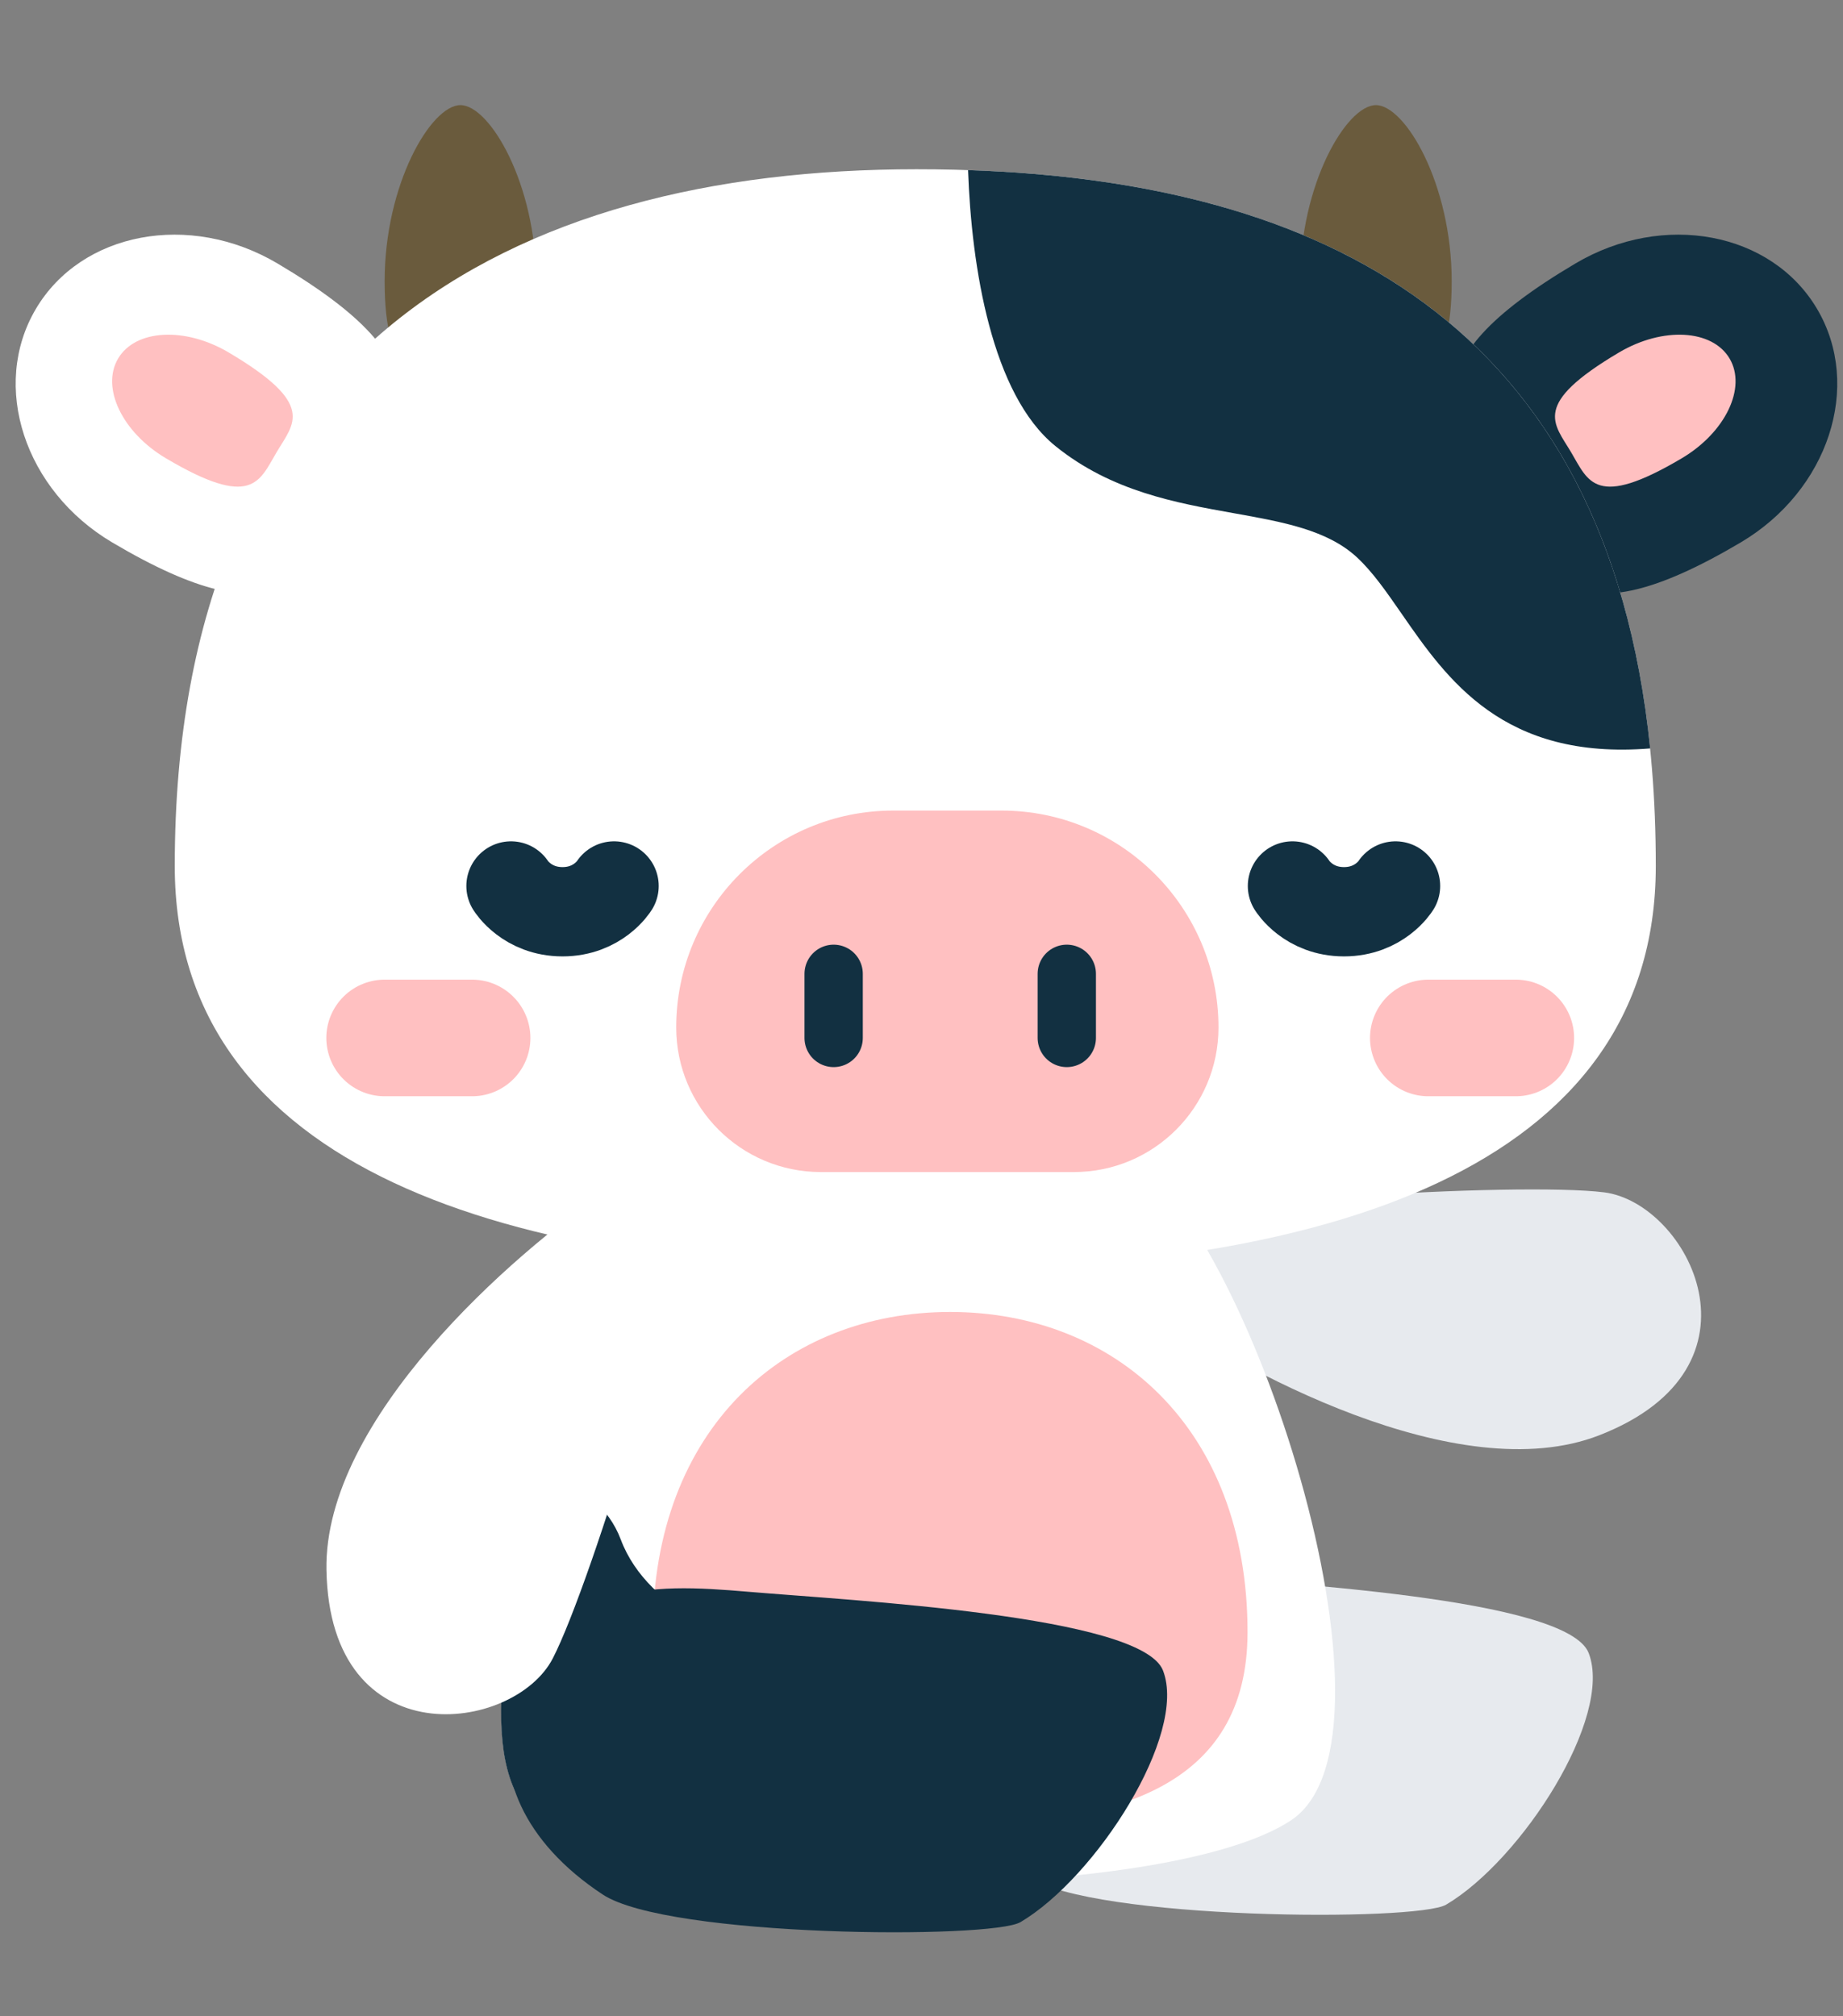<svg width="255" height="279" viewBox="0 0 255 279" fill="none" xmlns="http://www.w3.org/2000/svg">
<rect x="0" y="0" width="255" height="279" fill="#808080" stroke="none"/>
<g clip-path="url(#clip0_409_182)">
<path d="M38.384 36.452C62.808 50.906 55.263 58.112 48.953 68.774C42.642 79.437 39.461 89.225 15.533 75.065C3.386 67.876 -1.345 53.405 4.965 42.742C11.275 32.08 26.237 29.263 38.384 36.452Z" fill="white"/>
<path d="M74.195 38.923C74.195 52.386 69.499 52.465 63.707 52.465C57.914 52.465 53.219 52.386 53.219 38.923C53.219 25.461 59.647 14.547 63.707 14.547C67.767 14.547 74.195 25.461 74.195 38.923Z" fill="#6A5B3D"/>
<path d="M200.859 38.923C200.859 52.386 196.163 52.465 190.371 52.465C184.578 52.465 179.883 52.386 179.883 38.923C179.883 25.461 186.311 14.547 190.371 14.547C194.431 14.547 200.859 25.461 200.859 38.923Z" fill="#6A5B3D"/>
<path d="M217.991 36.452C193.567 50.906 201.112 58.112 207.422 68.774C213.733 79.437 216.914 89.225 240.842 75.065C252.989 67.876 257.721 53.405 251.41 42.742C245.1 32.08 230.138 29.263 217.991 36.452Z" fill="#123041"/>
<path d="M224.008 48.773C211.836 55.977 214.987 58.54 217.382 62.586C219.776 66.632 220.753 70.482 232.679 63.424C238.733 59.841 241.7 53.657 239.306 49.611C236.911 45.566 230.063 45.191 224.008 48.773Z" fill="#FFC0C1"/>
<path d="M31.64 48.773C43.813 55.977 40.661 58.54 38.267 62.586C35.873 66.632 34.896 70.482 22.97 63.424C16.916 59.841 13.949 53.657 16.343 49.611C18.737 45.566 25.586 45.191 31.64 48.773Z" fill="#FFC0C1"/>
<path d="M221.257 198.618C201.821 206.17 171.275 189.57 158.432 180.326C157.812 178.648 156.972 174.382 158.565 170.744C160.556 166.196 210.41 163.534 221.955 164.995C233.499 166.456 245.551 189.179 221.257 198.618Z" fill="#E7EAEE"/>
<path d="M200.093 263.56C196.076 265.935 151.335 265.696 142.296 259.742C131.297 252.498 127.269 242.755 129.92 234.34C135.61 216.275 148.414 216.643 162.532 217.853C176.65 219.064 216.852 221.088 219.812 228.745C223.244 237.619 210.535 257.385 200.093 263.56Z" fill="#E7EAEE"/>
<path d="M178.644 251.882C195.941 240.379 172.558 168.625 155.663 159.587C138.768 150.549 111.288 151.918 99.22 159.587C87.151 167.255 57.329 240.105 74.626 251.882C91.924 263.658 161.346 263.384 178.644 251.882Z" fill="white"/>
<path fill-rule="evenodd" clip-rule="evenodd" d="M132.405 260.533C132.54 256.287 132.4 247.626 129.447 242.46C124.72 234.191 109.278 228.745 109.278 228.745C103.093 227.804 89.754 223.34 85.882 213.013C84.233 208.616 80.429 205.672 76.034 203.751C69.131 224.534 65.892 245.951 74.603 251.882C84.023 258.295 108.904 261.135 132.405 260.533Z" fill="#123041"/>
<path d="M172.611 225.854C172.611 247.375 154.189 252.544 131.465 252.544C108.742 252.544 90.32 247.375 90.32 225.854C90.32 197.562 108.742 181.548 131.465 181.548C154.189 181.548 172.611 197.562 172.611 225.854Z" fill="#FFC0C1"/>
<path d="M131.121 245.283C131.287 245.284 131.451 245.252 131.604 245.19C131.758 245.128 131.897 245.036 132.015 244.92L137.619 239.283C137.825 239.043 137.933 238.735 137.921 238.42C137.909 238.104 137.777 237.805 137.553 237.582C137.329 237.359 137.028 237.228 136.711 237.216C136.394 237.204 136.084 237.311 135.843 237.517L130.227 243.091C130.109 243.207 130.015 243.346 129.951 243.498C129.887 243.651 129.854 243.815 129.854 243.98C129.854 244.146 129.887 244.309 129.951 244.462C130.015 244.615 130.109 244.753 130.227 244.87C130.34 244.995 130.478 245.096 130.631 245.167C130.785 245.238 130.952 245.277 131.121 245.283Z" fill="#FF8D8D"/>
<path d="M136.665 245.283C136.83 245.284 136.993 245.252 137.145 245.19C137.297 245.128 137.436 245.036 137.552 244.921C137.669 244.804 137.762 244.666 137.826 244.514C137.889 244.362 137.922 244.198 137.922 244.033C137.922 243.868 137.889 243.705 137.826 243.553C137.762 243.4 137.669 243.262 137.552 243.146L131.992 237.585C131.876 237.468 131.738 237.375 131.585 237.311C131.433 237.248 131.27 237.215 131.105 237.215C130.94 237.215 130.776 237.248 130.624 237.311C130.472 237.375 130.334 237.468 130.218 237.585C129.985 237.819 129.854 238.136 129.854 238.466C129.854 238.796 129.985 239.113 130.218 239.347L135.79 244.921C136.023 245.151 136.337 245.282 136.665 245.283Z" fill="#FF8D8D"/>
<path d="M141.195 265.98C137.178 268.355 92.436 268.116 83.397 262.162C72.399 254.918 68.37 245.175 71.021 236.76C76.712 218.695 89.515 219.063 103.633 220.273C117.752 221.484 157.953 223.507 160.914 231.165C164.345 240.039 151.636 259.805 141.195 265.98Z" fill="#123041"/>
<path d="M45.168 217.217C44.81 196.369 70.956 173.456 84.073 164.605C85.862 164.605 90.155 165.294 93.017 168.047C96.595 171.489 81.838 219.183 76.471 229.509C71.105 239.834 45.615 243.276 45.168 217.217Z" fill="white"/>
<path d="M229.098 119.831C229.098 161.937 182.927 175.9 126.809 175.9C70.692 175.9 24.18 161.937 24.18 119.831C24.18 48.036 70.692 23.421 126.809 23.421C182.927 23.421 229.098 44.617 229.098 119.831Z" fill="white"/>
<path fill-rule="evenodd" clip-rule="evenodd" d="M133.943 23.54C134.414 36.975 137.22 54.596 146.023 61.722C153.765 67.989 162.699 69.585 170.682 71.011C177.505 72.23 183.633 73.325 187.729 77.106C189.905 79.115 191.836 81.902 193.927 84.922C200.227 94.02 207.984 105.222 228.318 103.567C222.304 44.378 182.585 25.187 133.943 23.54Z" fill="#123041"/>
<path d="M84.961 122.6C84.961 122.6 82.767 126.165 77.832 126.165C72.896 126.165 70.703 122.6 70.703 122.6" stroke="#123041" stroke-width="12.357" stroke-linecap="round"/>
<path d="M193.086 122.6C193.086 122.6 190.892 126.165 185.957 126.165C181.021 126.165 178.827 122.6 178.827 122.6" stroke="#123041" stroke-width="12.357" stroke-linecap="round"/>
<path d="M93.562 142.178C93.562 125.603 106.999 112.166 123.574 112.166H138.58C155.155 112.166 168.592 125.603 168.592 142.178C168.592 153.228 159.634 162.186 148.584 162.186H113.57C102.52 162.186 93.562 153.228 93.562 142.178Z" fill="#FFC0C1"/>
<path d="M115.344 134.755V143.63" stroke="#123041" stroke-width="8.068" stroke-linecap="round"/>
<path d="M147.602 134.755L147.602 143.63" stroke="#123041" stroke-width="8.068" stroke-linecap="round"/>
<path d="M53.219 143.63H65.32" stroke="#FFC0C1" stroke-width="16.135" stroke-linecap="round"/>
<path d="M197.625 143.63H209.727" stroke="#FFC0C1" stroke-width="16.135" stroke-linecap="round"/>
</g>
<defs>
<clipPath id="clip0_409_182">
<rect width="254.132" height="277.528" fill="white" transform="translate(0.781 0.832)"/>
</clipPath>
</defs>
</svg>
